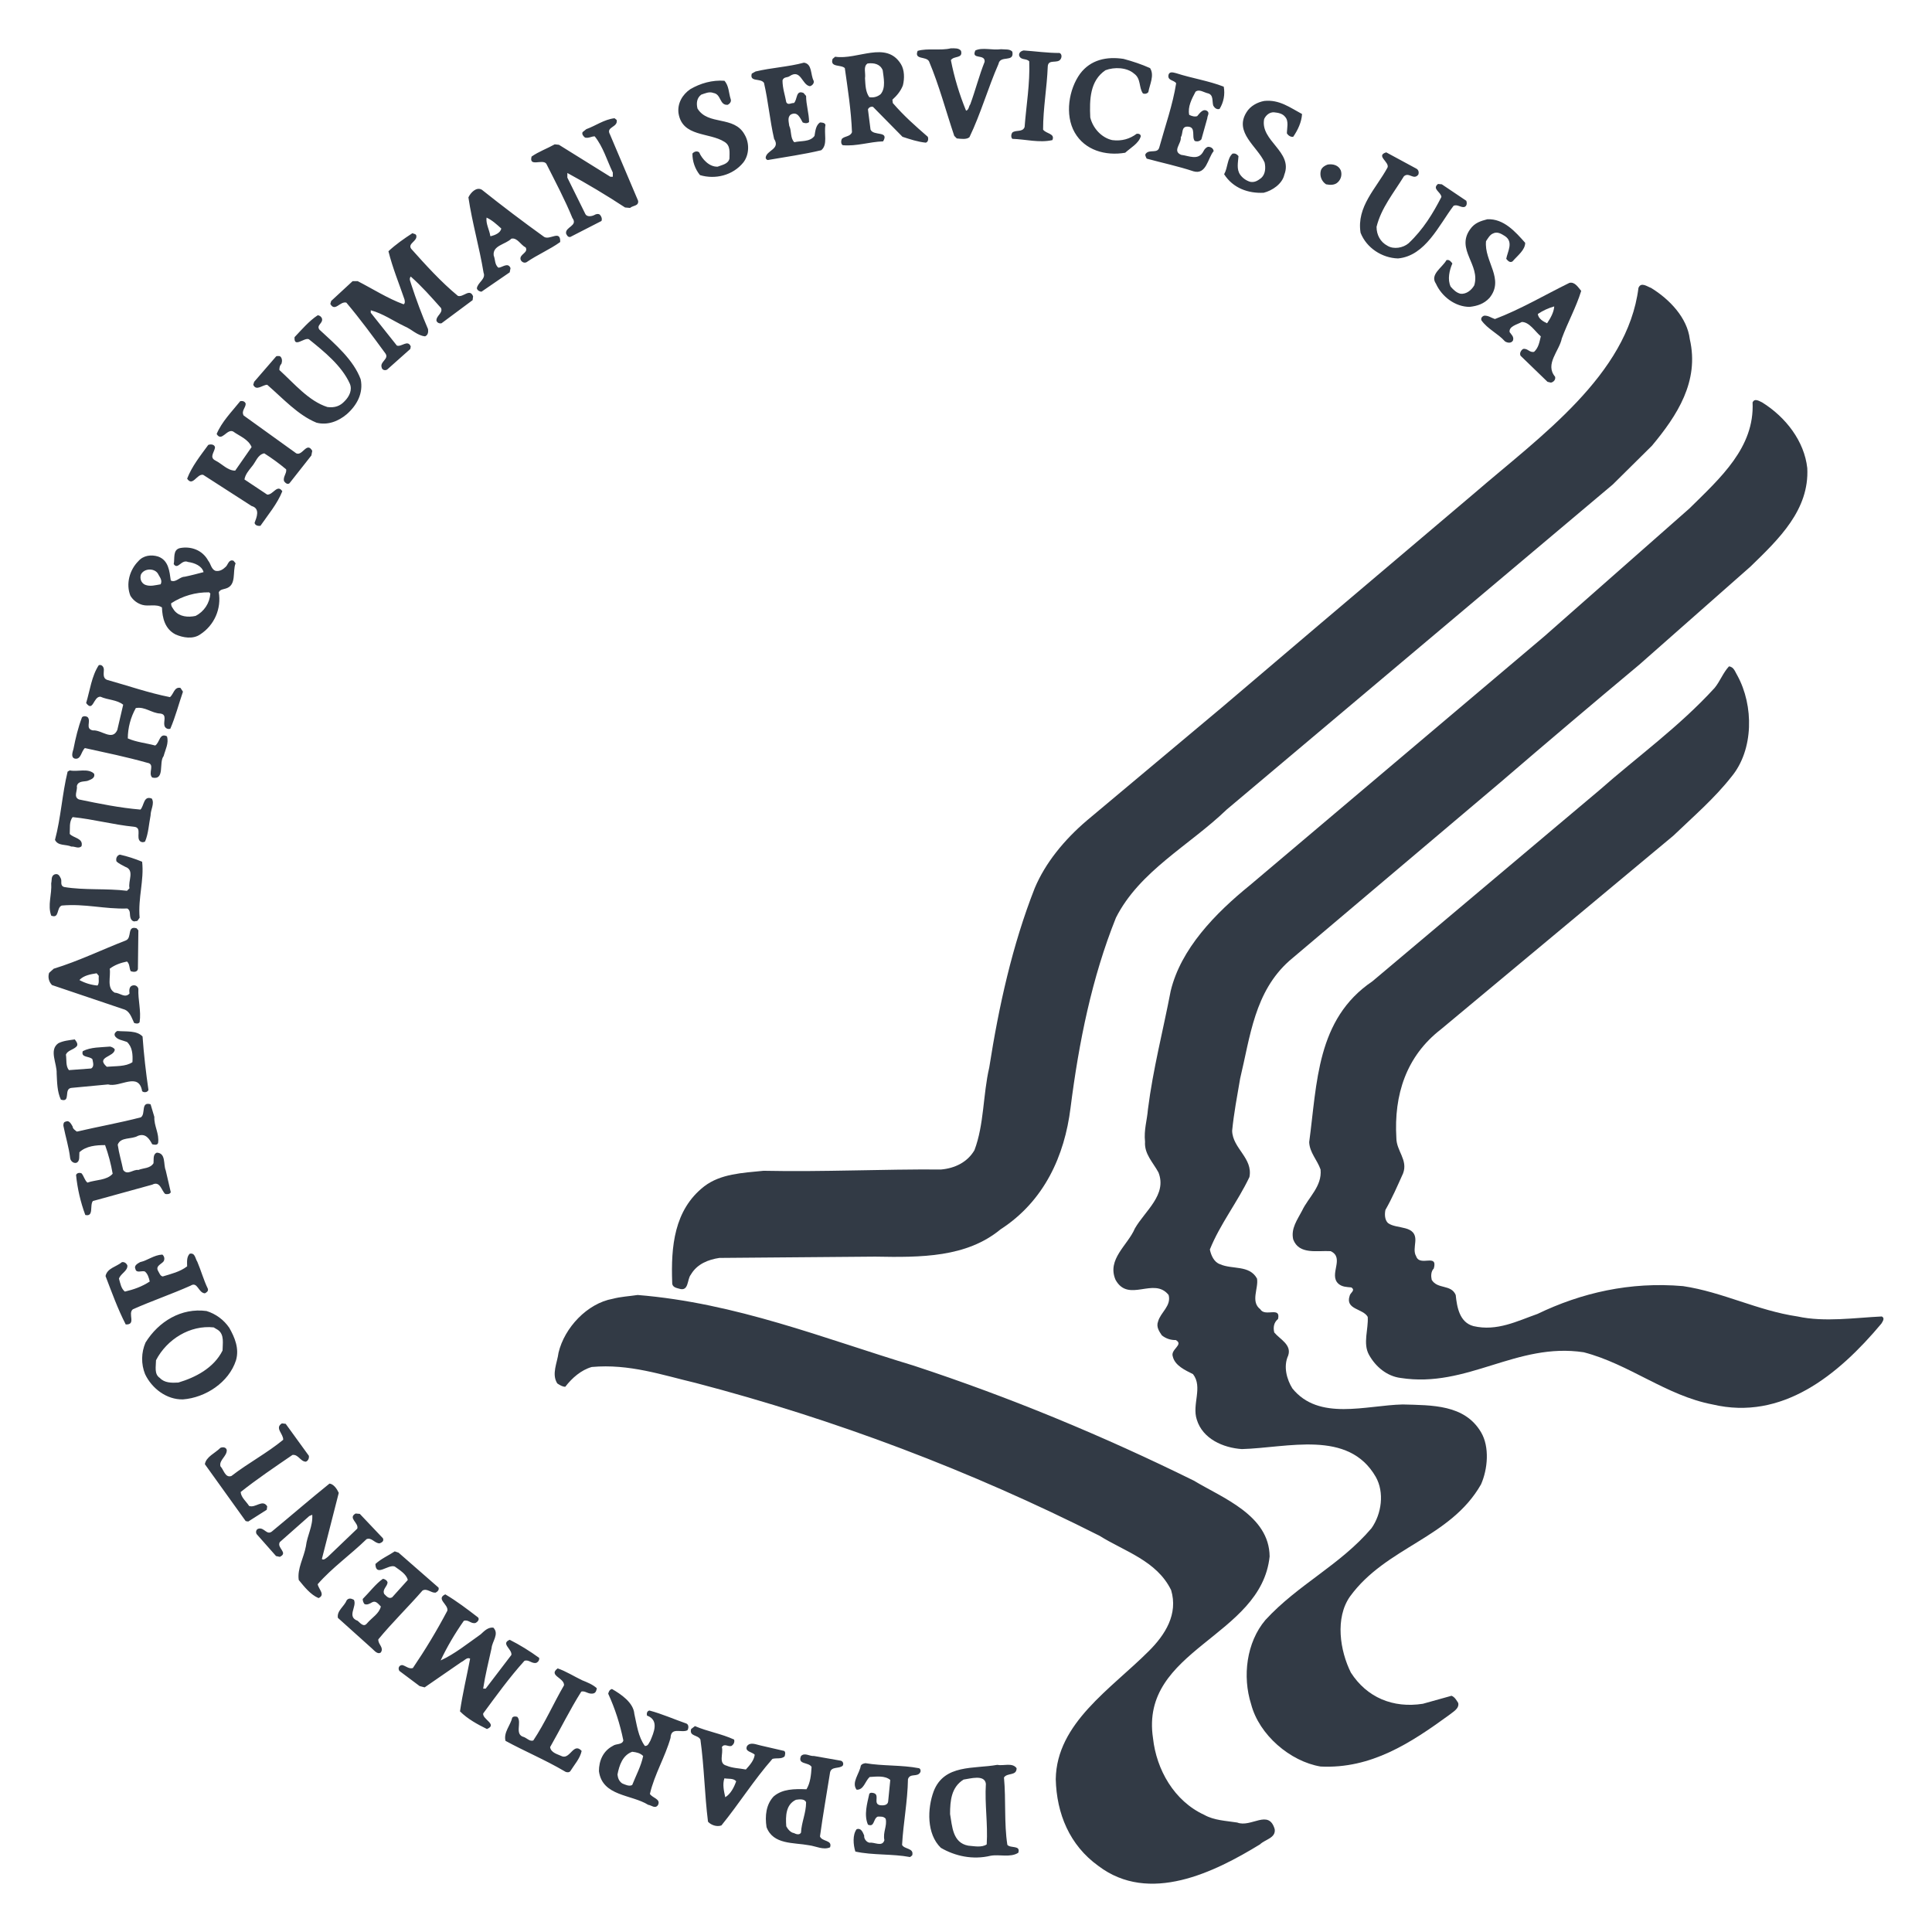 <svg width="160" height="160" viewBox="0 0 160 160" fill="none" xmlns="http://www.w3.org/2000/svg">
<path d="M79.588 4.212C79.762 4.877 78.996 4.596 78.748 4.981C79.028 6.411 79.447 7.804 80.005 9.167C80.25 9.095 80.216 8.812 80.354 8.639C80.776 7.489 81.085 6.267 81.542 5.119C81.611 4.42 80.392 4.981 80.776 4.178C81.366 3.9 82.169 4.178 82.9 4.076C83.247 4.111 83.633 4.039 83.839 4.282C84.015 5.223 82.83 4.527 82.692 5.295C81.819 7.283 81.227 9.407 80.285 11.363C80.042 11.571 79.588 11.499 79.236 11.464L79.028 11.254C78.335 9.199 77.777 7.067 76.939 5.082C76.696 4.631 75.682 4.981 75.995 4.212C76.835 3.969 77.881 4.212 78.748 4.001C79.066 4.001 79.412 3.969 79.588 4.212ZM87.745 4.388C87.924 4.458 87.953 4.698 87.849 4.877C87.606 5.327 86.806 4.839 86.771 5.504C86.702 7.283 86.384 8.954 86.384 10.733C86.63 11.083 87.398 11.048 87.153 11.603C86.072 11.849 84.957 11.534 83.839 11.499C83.703 11.363 83.735 11.117 83.839 10.973C84.156 10.733 84.68 10.973 84.853 10.523C84.992 8.708 85.306 6.931 85.237 5.082C84.992 4.805 84.541 5.018 84.399 4.596C84.365 4.354 84.573 4.212 84.786 4.178C85.757 4.247 86.731 4.388 87.745 4.388ZM95.243 5.64C95.627 6.237 95.208 7.003 95.101 7.627C95.049 7.693 94.976 7.738 94.894 7.758C94.813 7.777 94.727 7.769 94.65 7.734C94.301 7.246 94.509 6.512 93.917 6.096C93.324 5.573 92.281 5.538 91.55 5.816C90.256 6.688 90.224 8.257 90.291 9.725C90.501 10.595 91.198 11.395 92.105 11.603C92.906 11.707 93.57 11.499 94.127 11.083C94.301 11.048 94.474 11.117 94.474 11.291C94.301 11.883 93.637 12.233 93.183 12.649C91.55 12.929 89.84 12.441 89.002 10.973C88.164 9.511 88.514 7.385 89.456 6.096C90.328 4.943 91.651 4.663 93.047 4.877C93.813 5.082 94.546 5.327 95.243 5.64ZM67.382 6.688C67.454 6.896 67.246 7.105 67.069 7.139C66.41 7.038 66.336 5.677 65.396 6.304C65.223 6.443 64.908 6.341 64.804 6.654C64.804 7.315 65.012 7.873 65.116 8.465C65.258 8.745 65.538 8.503 65.746 8.535C66.058 8.257 65.885 7.422 66.546 7.7L66.757 7.945C66.757 8.679 67.003 9.407 67.003 10.106C66.861 10.245 66.616 10.208 66.477 10.141C66.269 9.791 66.058 9.199 65.503 9.479C65.188 9.687 65.327 10.106 65.362 10.421C65.57 10.837 65.428 11.43 65.781 11.779C66.336 11.638 67.069 11.779 67.454 11.254C67.526 10.837 67.558 10.384 67.907 10.141C68.115 10.141 68.326 10.176 68.361 10.352C68.222 11.048 68.572 11.99 68.011 12.441C66.546 12.793 65.012 13.001 63.619 13.247C63.513 13.279 63.409 13.137 63.409 13.071C63.443 12.441 64.665 12.371 64.108 11.499C63.755 9.967 63.619 8.361 63.27 6.862C62.992 6.443 62.05 6.827 62.259 6.096L62.571 5.92C63.865 5.608 65.292 5.538 66.581 5.189C67.278 5.295 67.107 6.165 67.382 6.688ZM72.926 7.804C72.797 7.91 72.647 7.988 72.485 8.03C72.323 8.072 72.154 8.077 71.99 8.046C71.672 7.595 71.672 7.038 71.637 6.48C71.709 6.061 71.464 5.504 71.848 5.258C72.371 5.189 72.891 5.295 73.102 5.816C73.171 6.411 73.382 7.283 72.926 7.804ZM76.835 11.328C75.752 10.384 74.879 9.618 73.94 8.535L73.905 8.257C74.287 7.91 74.602 7.526 74.775 7.067C74.914 6.512 74.914 5.784 74.602 5.295C73.382 3.342 71.013 4.981 69.164 4.698L68.953 4.877C68.71 5.608 69.652 5.327 69.964 5.64C70.21 7.385 70.487 9.13 70.557 10.944C70.421 11.328 69.964 11.254 69.719 11.499C69.652 11.638 69.618 11.915 69.791 12.025C70.941 12.129 71.99 11.745 73.137 11.707C73.66 10.803 72.334 11.291 72.094 10.733L71.88 9.06C71.952 8.884 72.126 8.812 72.299 8.85L74.74 11.328C75.368 11.534 75.995 11.745 76.659 11.814C76.867 11.779 76.904 11.499 76.835 11.328ZM101.345 7.177C101.463 7.814 101.339 8.472 100.998 9.023C100.75 9.095 100.577 8.922 100.475 8.745C100.368 8.361 100.51 7.873 100.054 7.734C99.704 7.665 99.323 7.35 99.01 7.595C98.695 8.188 98.346 8.85 98.485 9.511C98.695 9.618 98.941 9.687 99.146 9.618C99.357 9.372 99.635 8.954 99.984 9.199C100.195 9.372 99.984 9.581 99.984 9.791L99.496 11.534C99.357 11.707 99.146 11.745 98.941 11.672C98.661 11.328 99.077 10.523 98.381 10.488C97.788 10.45 97.999 11.083 97.788 11.363C97.86 11.883 97.057 12.513 97.823 12.825C98.453 12.892 99.253 13.345 99.672 12.513C99.741 12.371 99.88 12.195 100.054 12.158C100.264 12.158 100.475 12.268 100.51 12.513C100.016 13.103 99.915 14.501 98.834 14.186C97.58 13.767 96.254 13.489 94.963 13.137C94.896 13.001 94.789 12.825 94.896 12.718C95.208 12.337 95.87 12.756 96.011 12.195C96.5 10.421 97.124 8.679 97.404 6.896C97.231 6.616 96.638 6.688 96.78 6.165C96.884 5.882 97.231 6.027 97.404 6.061C98.695 6.48 100.088 6.688 101.345 7.177ZM60.516 8.222C60.586 8.433 60.41 8.607 60.271 8.679C59.574 8.745 59.745 7.804 59.086 7.7C58.737 7.561 58.39 7.734 58.075 7.838C57.693 8.118 57.659 8.569 57.763 8.988C58.633 10.421 60.796 9.546 61.666 11.149C62.083 11.849 62.05 12.825 61.562 13.452C60.69 14.533 59.225 14.88 57.968 14.501C57.559 13.997 57.339 13.367 57.344 12.718C57.483 12.55 57.725 12.473 57.901 12.617C58.144 13.175 58.737 13.836 59.436 13.802C59.782 13.658 60.306 13.591 60.41 13.137C60.41 12.617 60.516 12.059 59.993 11.745C58.737 10.944 56.503 11.363 56.191 9.372C56.09 8.569 56.503 7.838 57.168 7.385C58.005 6.896 58.982 6.616 59.993 6.688C60.375 7.105 60.343 7.7 60.516 8.222ZM107.829 9.442C107.794 10.106 107.482 10.768 107.098 11.328C106.89 11.363 106.681 11.219 106.575 11.048C106.575 10.629 106.748 10.031 106.436 9.687C106.225 9.407 105.876 9.338 105.529 9.303C105.145 9.266 104.832 9.546 104.691 9.861C104.344 11.672 107.098 12.55 106.364 14.463C106.193 15.235 105.355 15.787 104.656 15.963C103.368 16.03 102.111 15.579 101.377 14.429C101.695 13.871 101.623 13.103 102.079 12.718C102.287 12.686 102.428 12.756 102.567 12.929C102.53 13.452 102.391 14.012 102.703 14.463C102.908 14.75 103.203 14.959 103.541 15.058C103.922 15.125 104.168 14.954 104.448 14.741C104.795 14.429 104.832 13.903 104.728 13.452C104.133 12.129 102.183 10.973 103.226 9.303C103.541 8.777 104.133 8.465 104.691 8.361C105.948 8.222 106.852 8.922 107.829 9.442ZM51.068 9.93C51.204 10.56 50.158 10.488 50.508 11.117L52.845 16.627C52.915 17.081 52.392 17.009 52.181 17.22L51.765 17.182C50.212 16.164 48.618 15.21 46.986 14.325V14.709L48.485 17.74C48.627 17.983 49.008 17.916 49.219 17.809C49.323 17.74 49.531 17.671 49.673 17.775C49.812 17.916 49.881 18.127 49.812 18.3L47.231 19.624C47.023 19.658 46.951 19.482 46.882 19.346C46.778 18.786 47.893 18.716 47.405 18.055C46.778 16.521 45.977 15.021 45.241 13.556C44.931 13.137 43.779 13.871 44.024 12.964C44.617 12.55 45.313 12.305 45.94 11.953L46.289 11.99L50.545 14.637H50.751V14.29C50.265 13.279 49.95 12.158 49.251 11.291C48.976 11.291 48.766 11.464 48.451 11.395C48.312 11.291 48.17 11.117 48.245 10.944L48.555 10.696C49.323 10.421 50.02 9.895 50.892 9.791L51.068 9.93ZM117.314 13.975C117.488 14.079 117.525 14.29 117.456 14.463C117.071 14.954 116.687 14.218 116.266 14.6C115.43 15.963 114.384 17.22 114 18.786C114 19.448 114.312 20.043 114.91 20.357C115.43 20.67 116.199 20.531 116.652 20.147C117.872 18.997 118.672 17.671 119.371 16.312C119.337 15.896 118.568 15.651 119.091 15.235L119.406 15.264L121.431 16.627C121.498 16.798 121.498 17.081 121.252 17.148C120.94 17.182 120.697 16.905 120.38 17.041C119.161 18.647 118.048 21.193 115.777 21.403C114.454 21.366 113.165 20.531 112.677 19.277C112.33 17.113 113.966 15.613 114.91 13.871C115.084 13.415 113.899 12.892 114.803 12.617L117.314 13.975ZM111.039 14.114C111.096 14.283 111.104 14.465 111.061 14.638C111.018 14.811 110.926 14.968 110.796 15.09C110.55 15.336 110.166 15.336 109.819 15.264C109.629 15.14 109.485 14.956 109.409 14.742C109.334 14.528 109.331 14.295 109.4 14.079C109.502 13.836 109.747 13.695 109.958 13.626C110.412 13.556 110.862 13.695 111.039 14.114ZM40.673 19.554H40.606C40.534 19.031 40.222 18.543 40.294 18.02C40.748 18.226 41.132 18.58 41.513 18.925C41.444 19.309 40.953 19.482 40.673 19.554ZM45.07 19.624C43.318 18.365 41.597 17.062 39.91 15.717C39.453 15.44 38.968 15.963 38.792 16.347C39.107 18.471 39.699 20.462 40.048 22.588C40.257 23.111 39.558 23.389 39.491 23.877C39.528 24.05 39.734 24.157 39.875 24.157L42.212 22.553L42.279 22.206C42.071 21.681 41.583 22.169 41.271 22.169C40.953 21.889 41.028 21.51 40.886 21.158C40.78 20.32 41.863 20.251 42.351 19.765C42.84 19.658 43.117 20.288 43.536 20.494C43.779 20.95 42.976 21.051 43.117 21.51C43.186 21.681 43.397 21.82 43.605 21.715C44.512 21.088 45.524 20.67 46.394 20.043C46.431 18.997 45.558 19.904 45.07 19.624ZM126.309 20.109C126.309 20.704 125.684 21.158 125.263 21.646C125.055 21.788 124.879 21.609 124.74 21.435C124.844 20.846 125.367 20.043 124.636 19.554C124.356 19.381 124.009 19.138 123.624 19.346C123.379 19.448 123.206 19.765 123.067 19.973C122.891 21.646 124.636 23.111 123.347 24.677C122.891 25.168 122.336 25.344 121.706 25.414C120.521 25.414 119.406 24.573 118.918 23.493C118.392 22.73 119.441 22.169 119.79 21.542C120.033 21.473 120.174 21.681 120.279 21.82C120.033 22.377 119.857 23.148 120.137 23.738C120.38 24.015 120.625 24.256 120.972 24.33C121.431 24.365 121.847 24.05 122.09 23.634C122.616 21.926 120.556 20.67 121.743 18.997C122.128 18.436 122.651 18.3 123.171 18.159C124.532 18.09 125.508 19.205 126.309 20.109ZM34.469 19.482C34.611 19.973 33.738 20.147 34.05 20.6C35.235 21.926 36.526 23.354 37.922 24.504C38.373 24.648 38.899 23.845 39.179 24.538L39.141 24.856L36.564 26.772C36.388 26.809 36.212 26.737 36.145 26.564C36.108 26.145 36.7 25.934 36.526 25.515C35.689 24.573 34.923 23.703 34.016 22.903C33.842 23.111 34.016 23.354 34.05 23.53C34.469 24.816 34.923 26.038 35.449 27.26C35.478 27.503 35.449 27.751 35.203 27.855C34.539 27.786 34.088 27.26 33.493 27.017C32.551 26.564 31.716 25.969 30.704 25.694V25.899L32.866 28.618C33.25 28.76 33.77 28.095 34.016 28.69L33.981 28.898L32.063 30.606C31.889 30.71 31.646 30.643 31.609 30.435C31.436 29.944 32.239 29.739 31.924 29.28C30.878 27.855 29.832 26.422 28.682 25.061C28.159 24.923 27.74 25.867 27.356 25.168L27.428 24.923L29.202 23.284H29.624C30.915 23.946 32.097 24.715 33.423 25.2C33.562 25.134 33.53 24.923 33.493 24.784C33.039 23.455 32.519 22.206 32.169 20.808C32.762 20.251 33.458 19.765 34.16 19.309C34.259 19.381 34.4 19.346 34.469 19.482ZM139.943 28.095C140.746 31.585 138.895 34.408 136.805 36.916L133.561 40.126L101.588 67.046C98.519 70.005 94.37 72.131 92.417 76.003C90.429 80.955 89.349 86.291 88.655 91.764C88.164 95.702 86.491 99.464 82.865 101.807C80.042 104.141 76.275 104.141 72.475 104.069L59.574 104.176C58.67 104.312 57.725 104.667 57.205 105.572C56.888 105.956 57.064 106.999 56.228 106.719C55.983 106.655 55.636 106.583 55.668 106.196C55.564 103.269 55.81 100.203 58.318 98.25C59.678 97.204 61.493 97.135 63.235 96.959C68.187 97.063 73.033 96.817 77.948 96.852C79.066 96.751 80.112 96.26 80.701 95.251C81.504 93.124 81.403 90.651 81.923 88.418C82.726 83.29 83.839 78.268 85.688 73.561C86.561 71.472 88.129 69.554 90.01 67.95L101.206 58.571L109.331 51.663L122.128 40.822C127.493 36.185 134.78 31.062 135.69 23.845C135.898 23.317 136.424 23.738 136.736 23.845C138.268 24.784 139.732 26.318 139.943 28.095Z" fill="#323A45"/>
<path d="M128.123 26.772C127.811 26.633 127.392 26.388 127.357 26.003C127.773 25.723 128.224 25.515 128.715 25.376C128.683 25.867 128.403 26.355 128.123 26.772ZM130.949 24.09C130.703 23.807 130.423 23.317 129.972 23.426C127.915 24.434 125.924 25.619 123.801 26.422C123.486 26.318 123.243 26.11 122.891 26.145C122.755 26.212 122.616 26.318 122.685 26.529C123.206 27.26 124.043 27.61 124.636 28.271C124.844 28.407 125.159 28.445 125.297 28.202C125.404 27.884 125.159 27.711 125.02 27.503C124.948 27.017 125.65 26.876 126.029 26.665C126.656 26.665 127.112 27.433 127.603 27.855C127.493 28.306 127.424 28.794 127.042 29.141C126.656 29.213 126.517 28.829 126.138 28.898C125.962 29.005 125.82 29.25 125.924 29.459L128.158 31.62L128.438 31.687C128.646 31.652 128.854 31.444 128.785 31.198C127.915 30.155 129.134 29.069 129.342 28.029C129.831 26.7 130.53 25.448 130.949 24.09ZM26.657 26.355C26.798 26.772 26.171 26.908 26.451 27.297C27.775 28.517 29.274 29.803 29.869 31.409C30.112 32.562 29.552 33.57 28.717 34.304C28.02 34.894 27.116 35.243 26.206 35.003C24.674 34.373 23.452 33.013 22.129 31.865C21.745 31.865 21.219 32.42 20.974 31.865L21.048 31.62L22.86 29.525C22.927 29.459 23.068 29.493 23.172 29.493C23.38 29.629 23.38 29.91 23.311 30.12C23.172 30.259 23.137 30.435 23.137 30.643C24.394 31.791 25.579 33.221 27.116 33.709C27.706 33.781 28.159 33.642 28.543 33.221C28.927 32.839 29.202 32.279 28.962 31.756C28.3 30.291 26.836 29.104 25.579 28.095C25.197 27.922 24.322 28.864 24.394 27.922C24.984 27.297 25.614 26.564 26.31 26.11C26.451 26.11 26.59 26.212 26.657 26.355ZM149.671 38.768C149.847 42.218 147.337 44.625 144.965 46.925L135.757 55.047C131.934 58.24 128.133 61.459 124.356 64.706L106.785 79.562C103.888 82.139 103.541 85.838 102.703 89.322C102.46 90.75 102.183 92.183 102.041 93.647C102.079 95.11 103.784 95.91 103.472 97.479C102.495 99.539 101.03 101.388 100.195 103.48C100.296 103.968 100.542 104.526 101.03 104.694C102.041 105.153 103.472 104.734 104.101 105.889C104.24 106.69 103.541 107.8 104.376 108.429C104.763 109.094 106.089 108.152 105.841 109.235C105.494 109.513 105.425 109.929 105.529 110.35C105.982 110.905 106.994 111.359 106.681 112.263C106.26 113.173 106.575 114.251 107.028 114.982C109.227 117.704 113.13 116.38 116.164 116.311C118.606 116.38 121.29 116.311 122.651 118.608C123.379 119.83 123.206 121.679 122.651 122.931C120.1 127.397 114.803 128.094 111.804 132.211C110.55 133.985 110.967 136.707 111.876 138.521C113.2 140.578 115.361 141.486 117.837 141.099L120.209 140.437C120.484 140.544 120.625 140.816 120.764 141.035C120.871 141.515 120.279 141.798 119.998 142.04C116.826 144.346 113.549 146.504 109.363 146.296C106.852 145.875 104.275 143.681 103.613 141.136C102.879 138.833 103.226 136.01 104.795 134.161C107.517 131.197 110.967 129.633 113.581 126.562C114.419 125.372 114.665 123.598 113.934 122.307C111.666 118.366 106.644 119.902 102.845 120.007C101.308 119.902 99.603 119.169 99.114 117.568C98.695 116.311 99.635 114.881 98.8 113.8C98.172 113.483 97.3 113.101 97.124 112.335C96.916 111.743 98.069 111.359 97.372 110.977C96.954 110.99 96.545 110.851 96.219 110.588C96.011 110.276 95.731 109.894 95.907 109.44C96.115 108.675 97.02 108.152 96.78 107.245C95.558 105.71 93.463 107.938 92.385 105.991C91.651 104.283 93.394 103.13 93.986 101.735C94.827 100.27 96.67 98.947 95.939 97.097C95.488 96.26 94.755 95.566 94.827 94.555C94.72 93.575 94.997 92.775 95.067 91.87C95.488 88.525 96.323 85.349 96.951 82.07C97.788 78.585 100.614 75.659 103.541 73.286L127.915 52.68L139.908 42.111C142.489 39.566 145.312 37.055 145.141 33.328C145.312 32.946 145.696 33.221 145.939 33.328C147.892 34.547 149.426 36.535 149.671 38.768ZM20.347 33.432C20.347 33.781 19.968 34.024 20.176 34.408L24.533 37.543C25.053 37.789 25.405 36.535 25.859 37.335L25.787 37.719L23.975 40.019C23.802 40.161 23.623 39.985 23.522 39.849C23.418 39.496 23.765 39.182 23.698 38.869C23.123 38.387 22.517 37.944 21.884 37.543C21.323 37.653 21.187 38.277 20.837 38.661C20.592 38.976 20.315 39.288 20.245 39.707L22.129 40.961C22.617 40.996 22.964 40.057 23.38 40.684C22.964 41.73 22.196 42.634 21.569 43.544C21.36 43.579 21.118 43.507 21.083 43.299C21.254 42.845 21.569 42.111 20.837 41.906L16.825 39.323C16.304 39.219 15.957 40.337 15.498 39.641C15.885 38.627 16.584 37.754 17.246 36.847C17.42 36.778 17.734 36.778 17.804 37.023C17.804 37.407 17.281 37.858 17.838 38.138C18.396 38.418 18.85 38.976 19.477 38.976L20.837 37.023C20.557 36.359 19.826 36.113 19.303 35.732C18.778 35.489 18.361 36.639 17.942 35.942C18.361 34.931 19.197 34.093 19.896 33.221C20.069 33.189 20.277 33.221 20.347 33.432ZM16.2 51.007C15.573 51.143 14.877 51.076 14.455 50.585C14.316 50.375 14.143 50.201 14.178 49.958C15.111 49.352 16.203 49.038 17.316 49.054L17.42 49.155C17.394 49.543 17.268 49.917 17.054 50.242C16.84 50.567 16.546 50.83 16.2 51.007ZM13.305 48.389C12.886 48.456 12.433 48.598 12.014 48.427C11.702 48.285 11.563 47.936 11.667 47.589C11.912 47.066 12.748 47.029 13.062 47.48C13.201 47.763 13.479 48.04 13.305 48.389ZM19.338 46.439C18.954 46.295 18.884 46.751 18.711 46.925C18.465 47.167 18.185 47.344 17.838 47.272C17.489 47.135 17.454 46.679 17.246 46.439C16.758 45.529 15.779 45.22 14.909 45.39C14.284 45.529 14.49 46.26 14.386 46.714C14.735 47.234 15.015 46.295 15.573 46.54C16.096 46.612 16.721 46.855 16.859 47.381C16.339 47.517 15.816 47.656 15.293 47.763C14.877 47.763 14.559 48.285 14.143 48.075C14.036 47.312 13.967 46.402 13.094 46.09C12.537 45.916 11.878 45.986 11.459 46.471C10.725 47.205 10.413 48.358 10.797 49.334C11.022 49.709 11.383 49.983 11.806 50.097C12.294 50.236 12.958 49.996 13.412 50.305C13.444 51.178 13.655 52.082 14.527 52.536C15.152 52.816 15.989 52.957 16.584 52.536C17.152 52.168 17.599 51.643 17.872 51.024C18.144 50.405 18.23 49.721 18.119 49.054C18.223 48.808 18.5 48.808 18.711 48.736C19.618 48.456 19.234 47.344 19.511 46.65L19.338 46.439ZM8.601 55.466C8.601 55.78 8.492 56.165 8.876 56.306C10.621 56.792 12.294 57.381 14.074 57.733C14.386 57.491 14.421 56.861 14.944 56.968L15.152 57.283C14.805 58.291 14.527 59.372 14.106 60.348C14.058 60.366 14.007 60.373 13.956 60.37C13.906 60.367 13.856 60.354 13.811 60.331C13.765 60.309 13.725 60.277 13.692 60.238C13.659 60.199 13.635 60.154 13.62 60.105C13.516 59.724 13.863 59.164 13.271 59.092C12.537 59.057 12.014 58.499 11.248 58.638C10.817 59.406 10.588 60.271 10.584 61.151C11.283 61.464 12.086 61.533 12.854 61.741C13.236 61.498 13.201 60.663 13.825 60.978C14.004 61.533 13.687 62.091 13.551 62.616C13.132 63.139 13.687 64.639 12.606 64.393C12.225 64.009 12.886 63.278 12.19 63.169C10.48 62.686 8.772 62.336 7.03 61.952C6.715 62.229 6.715 62.931 6.192 62.824C5.842 62.718 6.018 62.267 6.085 62.021C6.261 61.117 6.472 60.244 6.787 59.409C6.891 59.268 7.168 59.302 7.275 59.409C7.553 59.756 7.03 60.348 7.691 60.49C8.388 60.418 9.298 61.394 9.714 60.455L10.202 58.361C9.679 57.942 8.948 57.979 8.321 57.699C7.726 57.664 7.726 59.022 7.134 58.222C7.449 57.173 7.587 55.989 8.18 55.087C8.425 55.009 8.601 55.223 8.601 55.466Z" fill="#323A45"/>
<path d="M143.884 55.951C145.245 58.433 145.245 62.091 143.393 64.324C141.966 66.136 140.293 67.566 138.585 69.204L119.337 85.24C116.444 87.476 115.43 90.683 115.641 94.24C115.641 95.32 116.615 96.054 116.199 97.169C115.745 98.181 115.292 99.224 114.734 100.203C114.665 100.55 114.665 101.006 114.942 101.284C115.673 101.839 117.346 101.388 117.207 102.85C117.175 103.269 117.071 103.691 117.279 104.037C117.592 104.945 119.091 103.755 118.744 105.046C118.499 105.291 118.499 105.678 118.568 105.991C119.056 106.794 120.174 106.34 120.556 107.245C120.66 108.256 120.871 109.513 122.024 109.822C123.974 110.276 125.65 109.403 127.323 108.816C130.949 107.068 134.991 106.129 139.383 106.511C142.662 106.999 145.554 108.539 148.866 109.024C151.099 109.513 153.647 109.126 155.843 109.024C156.123 109.16 155.912 109.44 155.808 109.617C152.214 113.907 147.577 117.669 141.827 116.311C137.99 115.58 134.922 112.963 131.157 111.989C125.578 111.145 121.533 114.982 115.985 114.115C114.873 113.971 113.934 113.208 113.373 112.197C112.85 111.255 113.339 110.068 113.269 109.059C112.885 108.36 111.388 108.464 111.772 107.317C111.804 107.068 112.293 106.863 111.908 106.618C111.524 106.583 111.143 106.583 110.828 106.303C110.025 105.534 111.388 104.176 110.201 103.616C109.085 103.549 107.586 103.931 107.098 102.645C106.89 101.735 107.447 101.006 107.829 100.27C108.352 99.157 109.502 98.25 109.363 96.852C109.085 96.054 108.458 95.457 108.421 94.587C109.085 89.707 109.016 84.405 113.653 81.27L132.413 65.474C135.618 62.648 139.036 60.21 142 56.968C142.454 56.41 142.699 55.711 143.185 55.188C143.604 55.223 143.708 55.676 143.884 55.951Z" fill="#323A45"/>
<path d="M7.795 64.081C7.899 64.463 7.483 64.567 7.238 64.671C6.923 64.743 6.472 64.671 6.365 65.09C6.435 65.474 6.053 66 6.541 66.208C8.214 66.557 9.925 66.904 11.632 67.046C11.944 66.728 11.878 65.856 12.574 66.136C12.817 66.557 12.47 67.046 12.47 67.531C12.331 68.228 12.294 69.031 12.014 69.692C11.957 69.728 11.89 69.747 11.823 69.747C11.756 69.747 11.69 69.728 11.632 69.692C11.213 69.383 11.806 68.542 11.109 68.47C9.364 68.297 7.761 67.846 6.018 67.67C5.706 68.051 5.81 68.612 5.776 69.063C6.085 69.412 6.923 69.412 6.752 70.077C6.507 70.325 6.192 70.077 5.914 70.111C5.458 69.903 4.799 70.077 4.554 69.554C5.042 67.739 5.146 65.757 5.599 63.902L5.776 63.801C6.435 63.94 7.307 63.59 7.795 64.081ZM11.771 71.365C11.944 72.9 11.421 74.364 11.563 76.003C11.459 76.109 11.421 76.317 11.248 76.28C11.005 76.387 10.829 76.144 10.797 75.971C10.725 75.725 10.829 75.413 10.549 75.237C8.668 75.304 7.03 74.818 5.111 74.994C4.658 75.168 4.938 76.109 4.241 75.829C3.924 74.959 4.308 74.082 4.241 73.142C4.308 72.9 4.207 72.55 4.519 72.414C4.834 72.31 4.938 72.55 5.042 72.763C5.146 72.972 4.938 73.353 5.322 73.46C6.96 73.737 8.844 73.561 10.517 73.772L10.725 73.561C10.584 72.972 11.179 72.064 10.376 71.787C10.133 71.648 9.853 71.541 9.644 71.333C9.578 71.091 9.679 70.845 9.925 70.776C10.549 70.914 11.179 71.12 11.771 71.365ZM8.076 81.617C7.549 81.572 7.039 81.417 6.576 81.163C6.923 80.779 7.518 80.677 8.004 80.603L8.18 80.813C8.145 81.091 8.246 81.408 8.076 81.617ZM11.459 81.894C11.421 81.689 11.213 81.544 10.968 81.617C10.69 81.689 10.69 82.033 10.725 82.281C10.341 82.7 9.925 82.212 9.506 82.212C8.807 81.825 9.191 80.885 9.087 80.224C9.506 79.906 9.994 79.736 10.517 79.629C10.76 79.837 10.69 80.189 10.829 80.432C11.037 80.504 11.352 80.533 11.421 80.258L11.459 77.049L11.317 76.878C10.48 76.632 10.968 77.676 10.413 77.886C8.425 78.655 6.507 79.594 4.449 80.224L4.065 80.571C4.009 80.745 4.002 80.931 4.045 81.109C4.088 81.287 4.179 81.45 4.308 81.579L10.202 83.57C10.76 83.708 10.901 84.301 11.109 84.717C11.213 84.757 11.459 84.826 11.563 84.65C11.702 83.708 11.421 82.836 11.459 81.894Z" fill="#323A45"/>
<path d="M11.806 85.838C11.912 87.337 12.086 88.834 12.294 90.264C12.225 90.472 11.912 90.507 11.771 90.368C11.493 88.733 9.925 90.091 8.948 89.808L5.952 90.091C5.218 90.125 5.914 91.345 5.042 91.067C4.73 90.406 4.73 89.637 4.692 88.903C4.73 88.066 4.031 86.953 4.834 86.395C5.25 86.187 5.706 86.15 6.192 86.08C6.331 86.257 6.507 86.499 6.331 86.673C6.053 86.953 5.599 86.985 5.458 87.337C5.53 87.788 5.426 88.276 5.706 88.623L7.553 88.487C7.833 88.311 7.691 87.964 7.654 87.721C7.411 87.441 6.68 87.612 6.854 87.054C7.518 86.707 8.356 86.742 9.119 86.673C9.26 86.707 9.436 86.779 9.506 86.916C9.468 87.545 7.899 87.513 8.844 88.346C9.578 88.276 10.413 88.346 10.968 87.964C11.005 87.337 10.968 86.707 10.517 86.291C10.17 86.15 9.679 86.115 9.506 85.768C9.436 85.592 9.578 85.451 9.714 85.381C10.445 85.451 11.317 85.317 11.806 85.838ZM12.782 92.495C12.748 93.263 13.201 93.856 13.094 94.656C13.025 94.867 12.748 94.797 12.606 94.763C12.366 94.309 12.051 93.821 11.421 94.066C10.901 94.379 9.994 94.133 9.749 94.797C9.853 95.534 10.063 96.193 10.202 96.892C10.549 97.378 11.037 96.817 11.459 96.892C11.878 96.716 12.433 96.783 12.713 96.332C12.748 96.019 12.641 95.595 12.99 95.457C13.759 95.496 13.516 96.438 13.724 96.924L14.143 98.733C14.074 98.909 13.825 98.909 13.687 98.88C13.375 98.634 13.271 97.762 12.606 98.109C10.968 98.565 9.33 99.016 7.691 99.464C7.411 99.819 7.795 100.793 7.064 100.619C6.669 99.553 6.412 98.44 6.299 97.308C6.365 97.135 6.576 97.097 6.752 97.169C6.96 97.412 6.995 97.724 7.238 97.938C7.934 97.692 8.844 97.762 9.33 97.204C9.191 96.397 8.981 95.603 8.703 94.832C7.971 94.832 7.134 94.899 6.576 95.424C6.541 95.739 6.645 96.156 6.331 96.297C6.085 96.364 5.842 96.156 5.81 95.91C5.706 95.008 5.426 94.133 5.25 93.231C5.25 93.092 5.25 92.911 5.458 92.884C5.738 92.74 5.914 93.124 6.018 93.301C6.018 93.471 6.226 93.613 6.365 93.714C8.145 93.301 9.925 92.986 11.667 92.532C12.086 92.249 11.632 91.206 12.47 91.451L12.782 92.495ZM16.339 104.488C16.651 105.222 16.859 105.991 17.209 106.719C17.281 106.93 17.105 107.034 16.966 107.108C16.411 107.068 16.371 106.095 15.779 106.476C14.21 107.175 12.574 107.733 11.005 108.429C10.549 108.781 11.317 109.721 10.413 109.686C9.749 108.395 9.26 107.034 8.74 105.678C8.876 105.017 9.644 104.91 10.098 104.526C10.309 104.488 10.48 104.63 10.549 104.803C10.584 105.254 9.994 105.465 9.853 105.889C9.959 106.265 10.029 106.719 10.341 106.964C11.072 106.794 11.771 106.548 12.401 106.129C12.331 105.812 12.225 105.465 11.982 105.291C11.702 105.222 11.283 105.465 11.213 105.083C11.072 104.803 11.421 104.63 11.598 104.526C12.225 104.387 12.748 103.931 13.444 103.899C13.526 103.963 13.581 104.055 13.601 104.158C13.62 104.26 13.603 104.366 13.551 104.456C13.375 104.694 12.854 104.838 13.094 105.254C13.201 105.433 13.271 105.678 13.479 105.71C14.178 105.497 14.909 105.326 15.498 104.873C15.498 104.56 15.432 104.107 15.709 103.829C16.166 103.723 16.166 104.243 16.339 104.488ZM75.682 113.101C83.633 115.713 91.371 118.923 98.869 122.621C101.238 124.052 105.113 125.482 105.145 128.897C104.448 135.594 94.37 136.571 95.488 143.956C95.769 146.542 97.231 149.154 99.741 150.304C100.542 150.757 101.553 150.792 102.46 150.934C103.613 151.385 105.075 149.781 105.566 151.489C105.667 152.222 104.763 152.332 104.344 152.745C100.577 155.048 95.176 157.732 90.955 154.522C88.583 152.817 87.502 150.203 87.433 147.342C87.502 142.702 92.001 139.877 95.136 136.739C96.5 135.383 97.58 133.676 96.988 131.688C95.798 129.246 93.116 128.478 91.062 127.189C80.394 121.799 69.184 117.556 57.621 114.531C54.83 113.87 52.111 112.928 49.008 113.208C48.139 113.451 47.373 114.115 46.815 114.846C46.57 114.846 46.359 114.705 46.151 114.569C45.66 113.8 46.151 112.858 46.255 112.023C46.743 109.963 48.627 107.938 50.751 107.559C51.412 107.383 52.111 107.351 52.81 107.245C60.967 107.909 68.187 110.833 75.682 113.101ZM18.431 111.845C17.697 113.309 16.166 114.08 14.77 114.497C14.21 114.531 13.62 114.531 13.236 114.115C12.748 113.8 12.921 113.141 12.921 112.648C13.825 110.905 15.747 109.721 17.697 109.929L18.049 110.14C18.604 110.524 18.431 111.29 18.431 111.845ZM18.988 109.963C18.536 109.3 17.872 108.81 17.105 108.573C15.015 108.29 13.132 109.44 12.051 111.185C11.873 111.597 11.778 112.04 11.771 112.489C11.765 112.938 11.847 113.384 12.014 113.8C12.574 114.982 13.796 115.924 15.152 115.892C17.001 115.753 18.954 114.497 19.546 112.648C19.826 111.676 19.442 110.764 18.988 109.963ZM25.579 120.562C25.614 120.772 25.509 120.983 25.333 121.05C24.883 121.05 24.706 120.423 24.221 120.492C22.791 121.471 21.291 122.48 19.93 123.563C19.968 124.02 20.384 124.329 20.627 124.713C21.15 124.921 21.745 124.124 22.129 124.748L22.092 125.031L20.557 126.007L20.347 125.97L16.966 121.258C17.073 120.636 17.804 120.356 18.257 119.902C18.431 119.83 18.711 119.83 18.778 120.076C18.812 120.599 18.119 120.914 18.257 121.434C18.532 121.714 18.642 122.413 19.162 122.237C20.557 121.157 22.092 120.356 23.452 119.238C23.484 118.75 22.721 118.262 23.348 117.877L23.66 117.915L25.579 120.562ZM28.055 123.633L26.657 129.108C26.798 129.247 27.006 129.036 27.148 128.932L29.589 126.594C29.728 126.109 28.789 125.727 29.448 125.343L29.797 125.372L31.716 127.397C31.817 127.643 31.609 127.747 31.436 127.814C31.017 127.814 30.774 127.291 30.355 127.467C29.032 128.756 27.495 129.836 26.31 131.197C26.382 131.619 26.972 132.069 26.382 132.347C25.718 132.069 25.197 131.405 24.741 130.847C24.602 129.908 25.163 129.001 25.333 128.059C25.438 127.155 25.926 126.386 25.859 125.447L25.614 125.551L23.172 127.71C22.892 128.201 23.906 128.585 23.172 128.932L22.86 128.865L21.254 127.048C21.15 126.874 21.219 126.629 21.43 126.594C21.884 126.49 22.092 127.155 22.511 126.837C24.114 125.516 25.683 124.153 27.287 122.864C27.636 122.902 27.914 123.318 28.055 123.633ZM36.316 131.477C36.388 131.688 36.212 131.824 36.073 131.896C35.689 131.931 35.374 131.512 34.992 131.72C33.808 133.081 32.481 134.369 31.331 135.765C31.297 136.184 31.817 136.427 31.54 136.848C31.262 137.054 30.985 136.672 30.774 136.493L27.983 133.985C27.879 133.393 28.509 133.043 28.717 132.52C28.893 132.315 29.101 132.382 29.309 132.491C29.589 133.043 28.682 133.884 29.624 134.231C29.832 134.404 30.112 134.791 30.39 134.444C30.809 133.953 31.401 133.641 31.54 133.043C31.331 132.838 31.121 132.52 30.809 132.699C30.635 132.803 30.39 132.942 30.182 132.838C30.087 132.719 30.037 132.571 30.04 132.419C30.601 131.859 31.121 131.16 31.716 130.746C31.889 130.781 32.063 130.885 32.097 131.058C32.063 131.405 31.646 131.619 31.817 132.003C31.993 132.174 32.201 132.454 32.481 132.278L33.77 130.847C33.666 130.362 33.077 130.015 32.69 129.732C32.135 129.524 31.121 130.639 31.089 129.524C31.577 129.073 32.169 128.828 32.69 128.478L33.007 128.585L36.316 131.477ZM39.595 133.953C39.734 134.127 39.528 134.337 39.387 134.404C39.003 134.511 38.792 134.092 38.41 134.231C37.676 135.277 37.017 136.392 36.492 137.51C37.642 136.987 38.722 136.114 39.806 135.349C40.118 135.066 40.398 134.756 40.852 134.791C41.372 135.309 40.748 135.941 40.71 136.493C40.465 137.611 40.187 138.695 40.014 139.845H40.222L42.351 137.054C42.421 136.571 41.444 136.114 42.212 135.8C43.048 136.221 43.885 136.739 44.651 137.299C44.686 137.51 44.544 137.649 44.408 137.715C44.024 137.79 43.779 137.406 43.429 137.545C42.175 138.937 41.094 140.437 40.014 141.904C39.942 142.39 41.233 142.812 40.326 143.19C39.558 142.812 38.722 142.358 38.095 141.728C38.306 140.266 38.653 138.833 38.933 137.368C38.69 137.198 38.445 137.545 38.2 137.649L35.168 139.741L34.752 139.634L33.077 138.38C32.935 138.169 33.039 137.894 33.319 137.894C33.599 137.961 33.874 138.244 34.192 138.14C35.235 136.603 36.18 135.034 37.047 133.393C37.156 132.873 36.073 132.419 36.876 132.037C37.818 132.592 38.69 133.257 39.595 133.953ZM48.208 139.151C48.627 139.322 49.078 139.495 49.427 139.813C49.393 139.986 49.358 140.157 49.184 140.231C48.731 140.368 48.485 139.986 48.139 140.093C47.194 141.59 46.431 143.158 45.558 144.69C45.628 145.178 46.22 145.285 46.57 145.458C47.231 145.664 47.511 144.271 48.17 145.005C48.035 145.635 47.578 146.123 47.231 146.68C47.127 146.819 46.882 146.785 46.743 146.68C45.142 145.739 43.467 145.042 41.863 144.17C41.687 143.468 42.279 142.878 42.421 142.251C42.525 142.113 42.733 142.15 42.84 142.182C43.256 142.636 42.559 143.647 43.397 143.858C43.64 143.956 43.885 144.239 44.166 144.138C45.142 142.673 45.839 141.067 46.711 139.567C46.743 138.937 45.38 138.767 46.185 138.169C46.882 138.412 47.546 138.833 48.208 139.151ZM52.357 147.825C52.111 147.969 51.765 147.793 51.522 147.692C51.242 147.486 51.172 147.241 51.138 146.958C51.276 146.224 51.554 145.357 52.357 145.074C52.706 145.112 53.019 145.178 53.264 145.424C53.091 146.264 52.672 147.027 52.357 147.825ZM56.855 142.74C55.844 142.39 54.83 141.936 53.784 141.659C53.579 141.696 53.542 141.904 53.579 142.075C54.622 142.459 54.134 143.503 53.854 144.17C53.752 144.308 53.683 144.623 53.403 144.589C52.845 143.818 52.741 142.844 52.533 141.936C52.461 140.995 51.412 140.296 50.684 139.877C50.473 139.917 50.404 140.125 50.369 140.266C50.929 141.486 51.346 142.772 51.623 144.138C51.522 144.517 51.031 144.378 50.751 144.589C49.95 145.005 49.601 145.811 49.601 146.68C49.881 148.77 52.285 148.596 53.683 149.469C53.963 149.501 54.238 149.818 54.483 149.501C54.764 148.98 54.03 148.911 53.822 148.564C54.206 146.926 55.076 145.525 55.532 143.924C55.564 142.985 56.437 143.54 56.925 143.297C57.029 143.158 57.064 142.844 56.855 142.74ZM76.101 146.435C76.24 146.47 76.275 146.68 76.205 146.785C75.96 147.203 75.368 146.819 75.194 147.342C75.159 149.223 74.81 150.934 74.706 152.783C74.879 153.162 75.72 153.028 75.544 153.655L75.368 153.794C73.905 153.514 72.267 153.655 70.837 153.338C70.661 152.783 70.594 151.945 70.941 151.489C71.325 151.352 71.464 151.771 71.568 152.014C71.533 152.292 71.779 152.575 72.019 152.607C72.406 152.537 73.067 152.988 73.241 152.396C73.102 151.731 73.486 151.214 73.348 150.621C73.171 150.408 72.926 150.445 72.686 150.445C72.299 150.621 72.44 151.353 71.88 151.11C71.533 150.304 71.813 149.365 71.99 148.564C72.059 148.425 72.299 148.46 72.44 148.527C72.825 148.735 72.299 149.399 72.891 149.501C73.171 149.535 73.521 149.501 73.553 149.191L73.729 147.409C73.278 147.027 72.582 147.131 72.019 147.163C71.637 147.518 71.533 148.249 70.941 148.215C70.487 147.62 71.184 146.886 71.288 146.224C71.397 146.053 71.533 146.053 71.672 146.019C73.102 146.264 74.671 146.158 76.101 146.435ZM60.063 148.839C59.956 148.351 59.817 147.764 59.993 147.273C60.343 147.342 60.727 147.241 60.967 147.518C60.796 148.007 60.516 148.564 60.063 148.839ZM64.943 145.005L62.992 144.554C62.643 144.485 62.154 144.239 61.874 144.589C61.629 145.074 62.296 145.074 62.504 145.322C62.435 145.811 62.083 146.19 61.77 146.542C61.215 146.435 60.655 146.435 60.167 146.224C59.468 146.053 59.924 145.213 59.782 144.69C59.993 144.346 60.306 144.69 60.586 144.589C60.727 144.485 60.866 144.308 60.796 144.063C59.745 143.577 58.598 143.401 57.552 142.948L57.237 143.19C57.064 143.818 57.795 143.647 58.005 144.063C58.318 146.296 58.352 148.631 58.633 150.864C58.878 151.144 59.366 151.315 59.745 151.174C61.215 149.365 62.435 147.409 63.969 145.664C64.316 145.565 64.7 145.704 64.978 145.458C65.012 145.322 65.084 145.112 64.943 145.005Z" fill="#323A45"/>
<path d="M81.715 152.745C81.293 153.028 80.666 152.887 80.181 152.849C78.889 152.607 78.858 151.246 78.681 150.232C78.681 149.122 78.785 148.007 79.797 147.377C80.322 147.308 81.542 146.926 81.646 147.724C81.542 149.437 81.819 151.003 81.715 152.745ZM83.425 152.783C83.145 151.003 83.319 149.05 83.145 147.203C83.425 146.785 84.191 147.097 84.191 146.435C83.839 145.944 83.108 146.264 82.585 146.158C80.666 146.504 78.193 146.085 77.321 148.351C76.795 149.781 76.728 151.875 77.916 153.028C79.1 153.719 80.562 154.039 82.03 153.687C82.764 153.548 83.668 153.861 84.33 153.439C84.541 152.783 83.703 153.095 83.425 152.783ZM66.336 151.771C66.197 152.014 65.885 151.875 65.746 151.806C65.466 151.771 65.223 151.454 65.116 151.246C65.049 150.376 65.084 149.437 65.919 149.05C66.168 149.012 66.65 148.946 66.757 149.261C66.757 150.162 66.376 150.899 66.336 151.771ZM69.618 145.811L67.419 145.424C67.035 145.458 66.65 145.112 66.336 145.424C66.026 146.158 66.965 145.909 67.211 146.328C67.173 146.995 67.107 147.654 66.789 148.18C65.781 148.145 64.804 148.145 64.073 148.77C63.443 149.437 63.339 150.376 63.481 151.315C64.036 152.783 65.709 152.575 67.003 152.817C67.558 152.887 68.187 153.234 68.742 152.988C68.953 152.361 68.081 152.537 67.907 152.086C68.15 150.304 68.462 148.564 68.742 146.785C68.846 146.264 69.511 146.504 69.791 146.224C69.895 146.053 69.791 145.84 69.618 145.811Z" fill="#323A45"/>
</svg>
